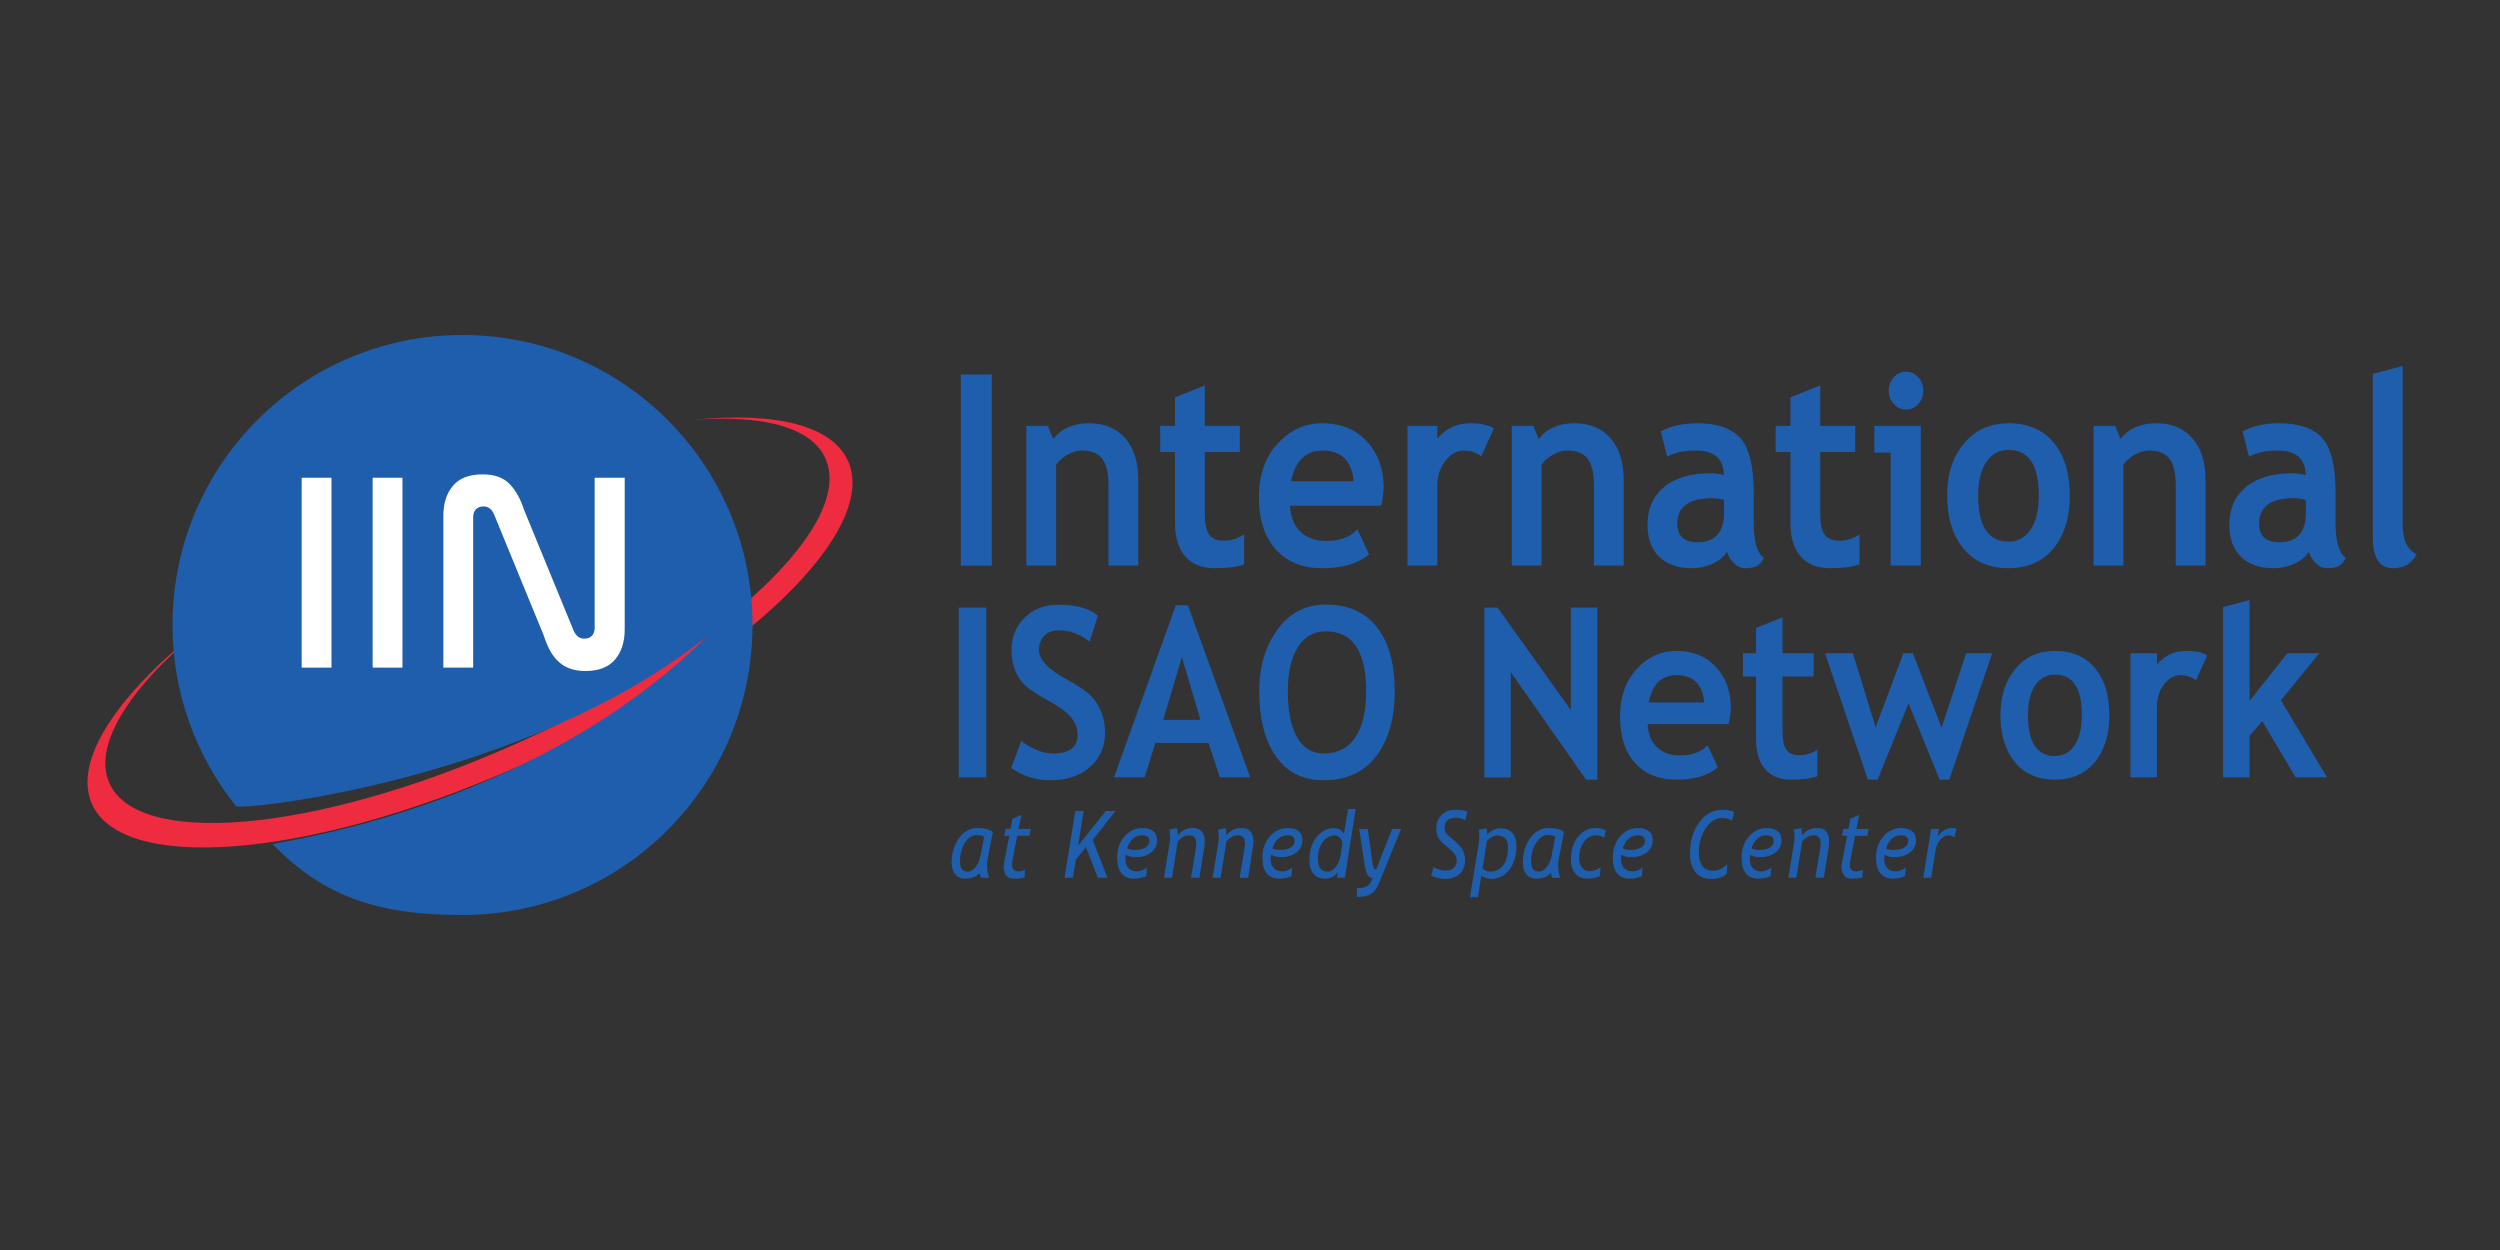 <?xml version="1.0" encoding="UTF-8"?>
<svg width="1000px" height="500px" viewBox="0 0 1000 500" version="1.1" xmlns="http://www.w3.org/2000/svg" xmlns:xlink="http://www.w3.org/1999/xlink">
    <rect x="0" y="0" width="1000" height="500" fill="#333333" stroke="none"/>
    <!-- Generator: Sketch 51.3 (57544) - http://www.bohemiancoding.com/sketch -->
    <title>logo/isao</title>
    <desc>Created with Sketch.</desc>
    <defs></defs>
    <g id="logo/isao" stroke="none" stroke-width="1" fill="none" fill-rule="evenodd">
        <g id="iin-logo-(1)" transform="translate(35, 134)" fill-rule="nonzero">
            <path d="M304.797,51.844 C299.252,36.187 275.333,30.471 241.659,34.01 C270.577,31.658 290.863,37.042 295.716,50.75 C305.484,78.338 249.05,129.17 169.665,164.29 C90.279,199.411 18.006,205.518 8.237,177.93 C2.554,161.878 19.287,137.959 49.906,113.842 C14.483,140.767 -5.217,168.023 1.204,186.152 C11.709,215.822 88.187,209.809 172.024,172.719 C255.857,135.633 315.301,81.514 304.797,51.844 Z" id="Shape" fill="#EE2B3F"></path>
            <path d="M266,115.999 C266,180.067 214.067,232 150.001,232 C117.372,232 95.189,225.411 74.112,203.726 C73.244,202.836 176.111,191.292 247.784,120.555 C175.293,178.519 60.956,190.395 59.401,188.45 C43.506,168.597 34,143.409 34,115.999 C34,51.933 85.934,0 149.999,0 C214.065,0 266,51.933 266,115.999 Z" id="Shape" fill="#1F5EAC"></path>
            <g id="Group" transform="translate(85, 55)" fill="#FFFFFF">
                <polygon id="Shape" points="12.596 2.097 12.596 78.048 0.675 78.048 0.675 2.097"></polygon>
                <polygon id="Shape" points="40.982 2.097 40.982 78.048 29.061 78.048 29.061 2.097"></polygon>
                <path d="M69.268,78.048 L57.347,78.048 L57.347,17.287 C57.347,12.337 58.626,8.342 61.186,5.303 C63.745,2.265 67.686,0.746 73.007,0.746 C77.72,0.746 81.306,2.003 83.765,4.514 C86.223,7.029 88.16,10.461 89.573,14.811 L109.475,63.308 C109.878,64.207 110.417,64.959 111.091,65.557 C111.764,66.159 112.672,66.458 113.819,66.458 C115.097,66.458 116.093,66.063 116.8,65.276 C117.508,64.488 117.861,63.458 117.861,62.182 L117.861,2.097 L129.882,2.097 L129.882,62.745 C129.882,67.772 128.585,71.803 125.993,74.841 C123.4,77.88 119.477,79.399 114.224,79.399 C111.866,79.399 109.794,79.079 108.011,78.443 C106.225,77.807 104.677,76.868 103.364,75.629 C102.051,74.392 100.922,72.91 99.979,71.185 C99.036,69.461 98.228,67.51 97.556,65.334 L77.654,16.837 C76.777,14.662 75.364,13.574 73.411,13.574 C72.063,13.574 71.037,13.968 70.329,14.754 C69.621,15.542 69.269,16.611 69.269,17.961 L69.269,78.048 L69.268,78.048 Z" id="Shape"></path>
            </g>
            <g id="Group" transform="translate(348, 12)" fill="#1F5EAC">
                <polygon id="Shape" points="1.327 80.241 1.327 3.785 13.722 3.785 13.722 80.243 1.327 80.243"></polygon>
                <path d="M60.391,80.241 L60.391,47.937 C60.391,43.17 59.557,39.691 57.888,37.499 C56.22,35.308 53.495,34.211 49.712,34.211 C47.965,34.211 46.096,34.752 44.11,35.829 C42.123,36.908 40.575,38.247 39.463,39.848 L39.463,80.241 L27.545,80.241 L27.545,24.347 L36.126,24.347 L38.32,29.566 C41.561,25.39 46.344,23.304 52.669,23.304 C58.739,23.304 63.53,25.296 67.042,29.279 C70.553,33.264 72.311,38.821 72.311,45.954 L72.311,80.241 L60.391,80.241 Z" id="Shape"></path>
                <path d="M86.991,34.837 L81.08,34.837 L81.08,24.347 L86.991,24.347 L86.991,12.969 L98.909,8.167 L98.909,24.346 L112.925,24.346 L112.925,34.835 L98.909,34.835 L98.909,59.312 C98.909,63.313 99.481,66.141 100.626,67.793 C101.769,69.445 103.771,70.271 106.633,70.271 C109.494,70.271 112.162,69.419 114.642,67.714 L114.642,79.717 C111.876,80.762 107.936,81.283 102.818,81.283 C97.733,81.283 93.824,79.709 91.092,76.56 C88.358,73.412 86.991,68.933 86.991,63.122 L86.991,34.837 Z" id="Shape"></path>
                <path d="M169.463,56.288 L132.993,56.288 C133.216,60.742 134.614,64.203 137.188,66.673 C139.762,69.145 143.226,70.379 147.58,70.379 C153.016,70.379 157.145,68.83 159.975,65.734 L164.599,75.701 C160.406,79.425 154.143,81.286 145.818,81.286 C138.032,81.286 131.875,78.79 127.345,73.797 C122.816,68.805 120.552,61.837 120.552,52.894 C120.552,44.093 123.038,36.96 128.012,31.498 C132.985,26.036 138.952,23.304 145.914,23.304 C153.318,23.304 159.261,25.722 163.742,30.559 C168.222,35.395 170.464,41.553 170.464,49.033 C170.465,50.633 170.131,53.051 169.463,56.288 Z M133.424,46.476 L158.499,46.476 C157.673,38.301 153.541,34.211 146.104,34.211 C139.304,34.211 135.076,38.301 133.424,46.476 Z" id="Shape"></path>
                <path d="M209.508,36.508 C207.379,34.977 205.043,34.211 202.5,34.211 C199.736,34.211 197.281,35.586 195.135,38.335 C192.991,41.083 191.917,44.441 191.917,48.408 L191.917,80.243 L179.998,80.243 L179.998,24.347 L191.917,24.347 L191.917,29.462 C195.253,25.358 199.687,23.304 205.218,23.304 C209.285,23.304 212.4,23.983 214.561,25.34 L209.508,36.508 Z" id="Shape"></path>
                <path d="M254.557,80.241 L254.557,47.937 C254.557,43.17 253.724,39.691 252.055,37.499 C250.386,35.308 247.661,34.211 243.878,34.211 C242.13,34.211 240.262,34.752 238.277,35.829 C236.29,36.908 234.741,38.247 233.63,39.848 L233.63,80.241 L221.711,80.241 L221.711,24.347 L230.292,24.347 L232.485,29.566 C235.727,25.39 240.51,23.304 246.834,23.304 C252.903,23.304 257.694,25.296 261.208,29.279 C264.717,33.264 266.476,38.821 266.476,45.954 L266.476,80.241 L254.557,80.241 Z" id="Shape"></path>
                <path d="M307.758,74.658 C306.678,76.607 304.795,78.199 302.11,79.434 C299.422,80.669 296.619,81.287 293.696,81.287 C288.196,81.287 283.875,79.783 280.73,76.773 C277.583,73.764 276.01,69.493 276.01,63.96 C276.01,57.489 278.227,52.426 282.66,48.774 C287.093,45.12 293.394,43.293 301.561,43.293 C302.959,43.293 304.611,43.553 306.519,44.076 C306.519,37.501 302.721,34.213 295.127,34.213 C290.646,34.213 286.894,35.03 283.875,36.665 L281.301,26.54 C285.4,24.383 290.278,23.304 295.935,23.304 C303.721,23.304 309.426,25.244 313.05,29.124 C316.673,33.003 318.485,40.353 318.485,51.173 L318.485,63.124 C318.485,70.57 319.851,75.249 322.584,77.164 C321.599,79.043 320.504,80.199 319.296,80.635 C318.087,81.069 316.704,81.287 315.148,81.287 C313.432,81.287 311.89,80.591 310.524,79.2 C309.158,77.807 308.236,76.294 307.758,74.658 Z M306.615,53.939 C304.581,53.487 303.055,53.26 302.039,53.26 C292.631,53.26 287.928,56.636 287.928,63.385 C287.928,68.395 290.582,70.9 295.89,70.9 C303.041,70.9 306.615,66.986 306.615,59.158 L306.615,53.939 Z" id="Shape"></path>
                <path d="M333.169,34.837 L327.257,34.837 L327.257,24.347 L333.169,24.347 L333.169,12.969 L345.087,8.167 L345.087,24.346 L359.101,24.346 L359.101,34.835 L345.087,34.835 L345.087,59.312 C345.087,63.313 345.658,66.141 346.803,67.793 C347.946,69.445 349.949,70.271 352.81,70.271 C355.671,70.271 358.339,69.419 360.818,67.714 L360.818,79.717 C358.054,80.762 354.112,81.283 348.995,81.283 C343.909,81.283 340,79.709 337.268,76.56 C334.535,73.412 333.169,68.933 333.169,63.122 L333.169,34.837 Z" id="Shape"></path>
                <path d="M373.259,80.241 L373.259,35.045 L366.729,35.045 L366.729,24.347 L385.321,24.347 L385.321,80.241 L373.259,80.241 Z M379.409,2.689 C381.316,2.689 382.944,3.429 384.295,4.907 C385.645,6.386 386.321,8.17 386.321,10.257 C386.321,12.345 385.645,14.128 384.295,15.606 C382.944,17.084 381.315,17.825 379.409,17.825 C377.502,17.825 375.873,17.086 374.523,15.606 C373.172,14.127 372.498,12.344 372.498,10.257 C372.498,8.17 373.172,6.388 374.523,4.907 C375.873,3.429 377.502,2.689 379.409,2.689 Z" id="Shape"></path>
                <path d="M395.856,52.164 C395.856,43.64 398.105,36.699 402.602,31.341 C407.099,25.983 413.034,23.304 420.409,23.304 C428.162,23.304 434.186,25.879 438.476,31.028 C442.766,36.177 444.911,43.223 444.911,52.165 C444.911,61.072 442.725,68.152 438.357,73.406 C433.987,78.66 428.004,81.286 420.409,81.286 C412.653,81.286 406.623,78.633 402.316,73.327 C398.009,68.022 395.856,60.967 395.856,52.164 Z M408.25,52.164 C408.25,64.48 412.303,70.638 420.408,70.638 C424.126,70.638 427.072,69.038 429.25,65.836 C431.427,62.635 432.516,58.078 432.516,52.163 C432.516,40.02 428.48,33.949 420.408,33.949 C416.689,33.949 413.733,35.549 411.541,38.75 C409.347,41.953 408.25,46.424 408.25,52.164 Z" id="Shape"></path>
                <path d="M487.289,80.241 L487.289,47.937 C487.289,43.17 486.456,39.691 484.787,37.499 C483.117,35.308 480.393,34.211 476.61,34.211 C474.862,34.211 472.993,34.752 471.009,35.829 C469.022,36.908 467.472,38.247 466.362,39.848 L466.362,80.241 L454.442,80.241 L454.442,24.347 L463.023,24.347 L465.217,29.566 C468.458,25.39 473.241,23.304 479.565,23.304 C485.635,23.304 490.426,25.296 493.94,29.279 C497.449,33.264 499.208,38.821 499.208,45.954 L499.208,80.241 L487.289,80.241 Z" id="Shape"></path>
                <path d="M540.491,74.658 C539.411,76.607 537.528,78.199 534.843,79.434 C532.155,80.669 529.352,81.287 526.429,81.287 C520.929,81.287 516.607,79.783 513.463,76.773 C510.316,73.764 508.743,69.493 508.743,63.96 C508.743,57.489 510.96,52.426 515.393,48.774 C519.826,45.12 526.127,43.293 534.294,43.293 C535.692,43.293 537.344,43.553 539.252,44.076 C539.252,37.501 535.454,34.213 527.859,34.213 C523.379,34.213 519.627,35.03 516.607,36.665 L514.034,26.54 C518.132,24.383 523.011,23.304 528.668,23.304 C536.454,23.304 542.159,25.244 545.783,29.124 C549.406,33.003 551.218,40.353 551.218,51.173 L551.218,63.124 C551.218,70.57 552.584,75.249 555.317,77.164 C554.332,79.043 553.237,80.199 552.029,80.635 C550.82,81.069 549.437,81.287 547.881,81.287 C546.164,81.287 544.623,80.591 543.257,79.2 C541.889,77.807 540.967,76.294 540.491,74.658 Z M539.347,53.939 C537.313,53.487 535.786,53.26 534.77,53.26 C525.362,53.26 520.66,56.636 520.66,63.385 C520.66,68.395 523.313,70.9 528.621,70.9 C535.773,70.9 539.347,66.986 539.347,59.158 L539.347,53.939 Z" id="Shape"></path>
                <path d="M566.137,3.524 L578.055,0.393 L578.055,63.229 C578.055,70.118 579.93,74.224 583.68,75.547 C581.836,79.374 578.691,81.289 574.242,81.289 C568.838,81.289 566.137,77.184 566.137,68.971 L566.137,3.524 Z" id="Shape"></path>
                <polygon id="Shape" points="0.499 164.937 0.499 97.038 11.506 97.038 11.506 164.938 0.499 164.938"></polygon>
                <path d="M21.456,161.183 L25.521,150.384 C29.866,153.72 34.143,155.39 38.348,155.39 C44.812,155.39 48.044,152.917 48.044,147.973 C48.044,145.657 47.282,143.448 45.757,141.345 C44.234,139.243 41.093,136.888 36.338,134.276 C31.581,131.665 28.379,129.519 26.727,127.834 C25.076,126.15 23.806,124.148 22.917,121.831 C22.028,119.514 21.583,116.95 21.583,114.138 C21.583,108.886 23.341,104.528 26.854,101.068 C30.368,97.608 34.877,95.877 40.381,95.877 C47.55,95.877 52.813,97.345 56.172,100.281 L52.827,110.663 C48.96,107.635 44.882,106.121 40.591,106.121 C38.052,106.121 36.084,106.855 34.686,108.322 C33.289,109.79 32.59,111.698 32.59,114.046 C32.59,117.938 36.527,121.987 44.402,126.188 C48.55,128.413 51.542,130.461 53.378,132.329 C55.212,134.199 56.608,136.377 57.568,138.864 C58.527,141.352 59.007,144.125 59.007,147.185 C59.007,152.683 57.024,157.211 53.059,160.764 C49.094,164.318 43.781,166.093 37.12,166.093 C31.334,166.096 26.112,164.459 21.456,161.183 Z" id="Shape"></path>
                <path d="M104.942,164.937 L100.412,151.172 L79.159,151.172 L74.841,164.937 L62.606,164.937 L87.331,96.111 L92.157,96.111 L117.093,164.937 L104.942,164.937 Z M89.743,116.875 L82.292,141.95 L97.194,141.95 L89.743,116.875 Z" id="Shape"></path>
                <path d="M120.691,130.408 C120.691,120.736 123.11,112.556 127.952,105.867 C132.792,99.177 139.263,95.832 147.362,95.832 C156.281,95.832 163.097,98.861 167.81,104.916 C172.523,110.973 174.881,119.469 174.881,130.408 C174.881,141.346 172.418,150.029 167.493,156.455 C162.567,162.882 155.577,166.096 146.516,166.096 C138.191,166.096 131.805,162.915 127.359,156.549 C122.914,150.183 120.691,141.47 120.691,130.408 Z M132.122,130.408 C132.122,138.349 133.35,144.498 135.805,148.855 C138.26,153.212 141.83,155.39 146.516,155.39 C152.019,155.39 156.218,153.257 159.111,148.993 C162.003,144.728 163.452,138.535 163.452,130.408 C163.452,114.495 158.088,106.538 147.362,106.538 C142.452,106.538 138.684,108.693 136.058,113.004 C133.435,117.314 132.122,123.116 132.122,130.408 Z" id="Shape"></path>
                <polygon id="Shape" points="251.424 165.864 221.322 122.899 221.322 164.983 210.739 164.983 210.739 97.038 216.031 97.038 245.328 138.009 245.328 97.038 255.911 97.038 255.911 165.864"></polygon>
                <path d="M308.45,143.663 L276.062,143.663 C276.261,147.618 277.503,150.693 279.789,152.887 C282.075,155.08 285.151,156.178 289.018,156.178 C293.844,156.178 297.513,154.803 300.026,152.053 L304.133,160.905 C300.406,164.212 294.846,165.864 287.452,165.864 C280.536,165.864 275.069,163.648 271.047,159.213 C267.026,154.779 265.014,148.593 265.014,140.651 C265.014,132.833 267.223,126.5 271.641,121.648 C276.057,116.798 281.357,114.372 287.537,114.372 C294.114,114.372 299.392,116.52 303.371,120.814 C307.351,125.11 309.341,130.578 309.341,137.221 C309.341,138.643 309.044,140.79 308.45,143.663 Z M276.445,134.949 L298.714,134.949 C297.98,127.689 294.31,124.057 287.705,124.057 C281.666,124.058 277.912,127.689 276.445,134.949 Z" id="Shape"></path>
                <path d="M319.417,124.614 L314.166,124.614 L314.166,115.299 L319.417,115.299 L319.417,105.195 L330,100.931 L330,115.299 L342.447,115.299 L342.447,124.614 L330,124.614 L330,146.352 C330,149.906 330.507,152.416 331.523,153.884 C332.539,155.351 334.317,156.085 336.857,156.085 C339.397,156.085 341.769,155.328 343.969,153.814 L343.969,164.474 C341.514,165.402 338.014,165.865 333.469,165.865 C328.953,165.865 325.482,164.468 323.056,161.672 C320.628,158.876 319.415,154.897 319.415,149.737 L319.415,124.614 L319.417,124.614 Z" id="Shape"></path>
                <polygon id="Shape" points="396.721 165.864 392.869 165.864 380.421 135.367 368.017 165.864 364.122 165.864 347.018 115.299 358.153 115.299 367.254 144.914 378.346 115.299 382.156 115.299 393.63 145.1 403.452 115.299 413.866 115.299"></polygon>
                <path d="M417.17,140.003 C417.17,132.433 419.167,126.268 423.162,121.51 C427.156,116.752 432.425,114.372 438.975,114.372 C445.86,114.372 451.209,116.659 455.019,121.232 C458.83,125.805 460.735,132.063 460.735,140.003 C460.735,147.913 458.794,154.2 454.914,158.866 C451.033,163.532 445.719,165.864 438.975,165.864 C432.088,165.864 426.733,163.507 422.908,158.796 C419.082,154.084 417.17,147.82 417.17,140.003 Z M428.177,140.003 C428.177,150.941 431.776,156.41 438.974,156.41 C442.275,156.41 444.893,154.99 446.826,152.147 C448.76,149.304 449.727,145.257 449.727,140.003 C449.727,129.22 446.142,123.828 438.974,123.828 C435.671,123.828 433.046,125.249 431.099,128.092 C429.151,130.933 428.177,134.904 428.177,140.003 Z" id="Shape"></path>
                <path d="M495.407,126.097 C493.516,124.737 491.442,124.057 489.183,124.057 C486.728,124.057 484.548,125.279 482.642,127.719 C480.737,130.16 479.785,133.143 479.785,136.664 L479.785,164.937 L469.201,164.937 L469.201,115.298 L479.785,115.298 L479.785,119.839 C482.748,116.193 486.685,114.371 491.597,114.371 C495.21,114.371 497.976,114.973 499.894,116.178 L495.407,126.097 Z" id="Shape"></path>
                <polygon id="Shape" points="535.245 164.937 521.909 142.458 516.829 148.345 516.829 164.937 506.245 164.937 506.245 96.806 516.829 94.024 516.829 134.347 531.943 115.299 544.686 115.299 529.36 134.116 547.818 164.937 535.245 164.937"></polygon>
            </g>
            <g id="Group" transform="translate(345, 189)" fill="#1F5EAC">
                <path d="M17.13,9.797 L14.95,21.157 C14.861,21.62 14.816,22.178 14.816,22.835 C14.816,24.733 15.089,26.489 15.632,28.106 L12.405,28.106 C12.227,27.717 12.038,27.061 11.839,26.137 C11.317,26.831 10.541,27.393 9.509,27.823 C8.477,28.254 7.385,28.471 6.23,28.471 C4.478,28.471 3.111,27.903 2.129,26.766 C1.147,25.631 0.656,23.998 0.656,21.87 C0.656,18.297 1.619,15.127 3.542,12.361 C5.466,9.595 7.943,8.213 10.972,8.213 C13.836,8.211 15.888,8.74 17.13,9.797 Z M13.636,11.822 C13.336,11.299 12.327,11.038 10.608,11.038 C8.855,11.038 7.314,12.059 5.983,14.1 C4.652,16.143 3.986,18.695 3.986,21.759 C3.986,24.35 5.04,25.644 7.148,25.644 C8.246,25.644 9.279,25.022 10.243,23.775 C11.208,22.53 11.879,20.934 12.257,18.988 L13.636,11.822 Z" id="Shape"></path>
                <path d="M23.724,11.311 L21.66,11.311 L22.193,8.576 L24.256,8.576 L24.989,4.491 L28.6,2.995 L27.418,8.576 L32.311,8.576 L31.778,11.311 L26.885,11.311 L25.022,21.012 C24.878,21.766 24.805,22.35 24.805,22.762 C24.805,24.622 25.647,25.553 27.334,25.553 C28.155,25.553 29.037,25.327 29.98,24.878 L29.864,27.924 C28.954,28.288 27.485,28.47 25.454,28.47 C24.19,28.47 23.205,28.042 22.501,27.185 C21.796,26.328 21.444,25.152 21.444,23.657 C21.444,23.317 21.494,22.896 21.593,22.398 L23.724,11.311 Z" id="Shape"></path>
                <polygon id="Shape" points="59.123 28.105 54.398 15.815 50.338 20.866 49.172 28.105 45.811 28.105 50.104 1.39 53.465 1.39 51.269 15.214 62.352 1.39 66.229 1.39 57.076 12.97 62.967 28.106 59.123 28.106"></polygon>
                <path d="M70.309,18.877 C70.209,19.462 70.16,20.021 70.16,20.556 C70.16,22.162 70.571,23.395 71.391,24.258 C72.211,25.121 73.36,25.553 74.836,25.553 C76.145,25.553 77.465,25.023 78.796,23.965 L78.464,27.504 C76.689,28.148 75.12,28.47 73.755,28.47 C69.162,28.47 66.865,25.65 66.865,20.008 C66.865,16.689 67.831,13.894 69.762,11.621 C71.692,9.348 74.121,8.211 77.05,8.211 C78.814,8.211 80.223,8.624 81.276,9.45 C82.331,10.277 82.856,11.456 82.856,12.988 C82.856,15.116 82.035,16.792 80.394,18.021 C78.753,19.248 76.74,19.863 74.354,19.863 C72.756,19.863 71.407,19.534 70.309,18.877 Z M70.858,16.361 C71.702,16.775 72.695,16.981 73.837,16.981 C75.567,16.981 76.982,16.674 78.08,16.06 C79.178,15.447 79.727,14.549 79.727,13.369 C79.727,11.875 78.785,11.127 76.9,11.127 C74.026,11.128 72.013,12.873 70.858,16.361 Z" id="Shape"></path>
                <path d="M96.404,28.105 L98.268,16.744 C98.435,15.735 98.517,14.895 98.517,14.227 C98.517,12.16 97.536,11.127 95.572,11.127 C94.817,11.127 94.01,11.37 93.151,11.856 C92.291,12.342 91.606,12.919 91.096,13.588 L88.783,28.103 L85.588,28.103 L87.985,13.297 C88.041,12.956 88.068,12.555 88.068,12.093 C88.068,10.853 87.952,9.777 87.719,8.866 L90.781,8.211 C91.081,9.985 91.224,10.951 91.213,11.109 C92.566,9.177 94.519,8.211 97.071,8.211 C100.288,8.211 101.897,10.009 101.897,13.608 C101.897,14.325 101.824,15.127 101.68,16.015 L99.768,28.105 L96.404,28.105 Z" id="Shape"></path>
                <path d="M115.876,28.105 L117.74,16.744 C117.907,15.735 117.989,14.895 117.989,14.227 C117.989,12.16 117.007,11.127 115.044,11.127 C114.289,11.127 113.481,11.37 112.623,11.856 C111.763,12.342 111.078,12.919 110.567,13.588 L108.255,28.103 L105.06,28.103 L107.456,13.297 C107.512,12.956 107.54,12.555 107.54,12.093 C107.54,10.853 107.423,9.777 107.191,8.866 L110.252,8.211 C110.552,9.985 110.696,10.951 110.685,11.109 C112.038,9.177 113.991,8.211 116.543,8.211 C119.76,8.211 121.369,10.009 121.369,13.608 C121.369,14.325 121.296,15.127 121.152,16.015 L119.239,28.105 L115.876,28.105 Z" id="Shape"></path>
                <path d="M128.41,18.877 C128.31,19.462 128.26,20.021 128.26,20.556 C128.26,22.162 128.671,23.395 129.491,24.258 C130.312,25.121 131.461,25.553 132.937,25.553 C134.246,25.553 135.566,25.023 136.897,23.965 L136.564,27.504 C134.789,28.148 133.22,28.47 131.855,28.47 C127.262,28.47 124.966,25.65 124.966,20.008 C124.966,16.689 125.931,13.894 127.862,11.621 C129.793,9.348 132.222,8.211 135.151,8.211 C136.915,8.211 138.324,8.624 139.377,9.45 C140.431,10.277 140.957,11.456 140.957,12.988 C140.957,15.116 140.135,16.792 138.495,18.021 C136.853,19.248 134.84,19.863 132.455,19.863 C130.857,19.863 129.509,19.534 128.41,18.877 Z M128.959,16.361 C129.802,16.775 130.795,16.981 131.937,16.981 C133.668,16.981 135.082,16.674 136.181,16.06 C137.279,15.447 137.828,14.549 137.828,13.369 C137.828,11.875 136.886,11.127 135,11.127 C132.126,11.128 130.113,12.873 128.959,16.361 Z" id="Shape"></path>
                <path d="M154.805,28.105 L155.188,25.862 C153.901,27.587 152.141,28.451 149.911,28.451 C147.981,28.451 146.472,27.804 145.385,26.509 C144.298,25.215 143.754,23.455 143.754,21.231 C143.754,17.425 144.687,14.31 146.55,11.885 C148.413,9.461 150.8,8.247 153.707,8.247 C155.391,8.247 156.686,9.014 157.583,10.545 L159.265,0.571 L162.276,0.571 L157.932,28.106 L154.805,28.106 L154.805,28.105 Z M157.001,13.991 C157.023,13.883 156.875,13.545 156.56,12.979 C156.245,12.414 155.862,11.971 155.413,11.648 C154.964,11.325 154.487,11.164 153.99,11.164 C152.025,11.164 150.398,12.037 149.106,13.78 C147.813,15.525 147.168,17.759 147.168,20.481 C147.168,23.923 148.459,25.641 151.045,25.641 C152.21,25.641 153.297,25.012 154.306,23.754 C155.314,22.495 155.97,20.87 156.27,18.876 L157.001,13.991 Z" id="Shape"></path>
                <path d="M162.747,35.764 L162.747,32.281 C164.809,32.281 166.274,31.94 167.138,31.26 C168.005,30.579 168.625,29.558 169.002,28.196 C167.437,28.196 166.4,26.508 165.891,23.128 L163.662,8.576 L167.107,8.576 L169.07,22.745 C169.259,24.142 169.714,24.841 170.434,24.841 L176.858,8.576 L180.451,8.576 L171.516,30.441 C170.762,32.288 169.758,33.637 168.505,34.488 C167.249,35.338 165.329,35.764 162.747,35.764 Z" id="Shape"></path>
                <path d="M192.456,27.248 L193.454,23.746 C193.932,24.159 194.644,24.513 195.593,24.803 C196.542,25.094 197.454,25.241 198.33,25.241 C199.65,25.241 200.71,24.887 201.508,24.183 C202.307,23.478 202.706,22.505 202.706,21.265 C202.706,20.232 202.404,19.321 201.8,18.53 C201.196,17.74 200.164,16.767 198.704,15.612 C197.244,14.457 196.183,13.382 195.518,12.386 C194.853,11.388 194.519,10.141 194.519,8.647 C194.519,6.24 195.215,4.353 196.606,2.985 C197.999,1.617 199.798,0.933 202.005,0.933 C204.502,0.933 206.16,1.171 206.981,1.645 L206.034,5.184 C205.722,4.904 205.203,4.642 204.469,4.399 C203.738,4.156 203.054,4.034 202.422,4.034 C201.002,4.034 199.883,4.387 199.061,5.091 C198.24,5.797 197.83,6.812 197.83,8.137 C197.83,8.696 197.96,9.238 198.221,9.761 C198.481,10.284 198.834,10.754 199.278,11.173 C199.72,11.593 200.633,12.368 202.015,13.498 C203.395,14.628 204.411,15.781 205.06,16.953 C205.709,18.126 206.034,19.49 206.034,21.046 C206.034,23.467 205.293,25.323 203.813,26.617 C202.331,27.912 200.376,28.559 197.947,28.559 C197.081,28.559 196.105,28.425 195.018,28.158 C193.93,27.891 193.076,27.587 192.456,27.248 Z" id="Shape"></path>
                <path d="M212.559,27.119 L211.161,35.854 L207.998,35.854 L211.493,14.409 C211.648,13.473 211.726,12.557 211.726,11.656 C211.726,10.733 211.643,9.832 211.476,8.956 L214.654,8.301 C214.709,8.458 214.809,9.293 214.954,10.798 C215.475,10.093 216.224,9.502 217.201,9.021 C218.177,8.54 219.086,8.301 219.93,8.301 C222.148,8.301 223.809,8.902 224.914,10.106 C226.018,11.31 226.57,13.12 226.57,15.54 C226.57,19.236 225.634,22.33 223.765,24.822 C221.896,27.314 219.441,28.559 216.401,28.559 C215.747,28.559 214.996,28.418 214.147,28.139 C213.301,27.861 212.77,27.52 212.559,27.119 Z M213.024,24.258 C213.224,24.647 213.628,24.975 214.24,25.243 C214.85,25.51 215.421,25.644 215.953,25.644 C218.272,25.644 220.061,24.783 221.321,23.063 C222.579,21.343 223.209,18.994 223.209,16.016 C223.209,14.411 222.84,13.211 222.102,12.414 C221.365,11.618 220.257,11.22 218.782,11.22 C218.139,11.22 217.392,11.467 216.543,11.959 C215.696,12.45 215.092,12.964 214.739,13.499 L213.024,24.258 Z" id="Shape"></path>
                <path d="M245.594,9.797 L243.414,21.157 C243.325,21.62 243.28,22.178 243.28,22.835 C243.28,24.733 243.551,26.489 244.096,28.106 L240.868,28.106 C240.69,27.717 240.501,27.061 240.303,26.137 C239.781,26.831 239.004,27.393 237.973,27.823 C236.941,28.254 235.848,28.471 234.694,28.471 C232.941,28.471 231.575,27.903 230.593,26.766 C229.611,25.631 229.121,23.998 229.121,21.87 C229.121,18.297 230.082,15.127 232.007,12.361 C233.931,9.595 236.408,8.213 239.437,8.213 C242.299,8.211 244.352,8.74 245.594,9.797 Z M242.101,11.822 C241.801,11.299 240.791,11.038 239.072,11.038 C237.319,11.038 235.777,12.059 234.446,14.1 C233.114,16.143 232.448,18.695 232.448,21.759 C232.448,24.35 233.503,25.644 235.611,25.644 C236.709,25.644 237.741,25.022 238.706,23.775 C239.671,22.53 240.342,20.934 240.72,18.988 L242.101,11.822 Z" id="Shape"></path>
                <path d="M262.288,9.196 L261.705,12.168 C260.907,11.474 259.836,11.128 258.494,11.128 C256.452,11.128 254.802,12.012 253.544,13.78 C252.284,15.549 251.654,17.722 251.654,20.301 C251.654,21.88 252.062,23.141 252.878,24.084 C253.695,25.027 254.622,25.498 255.665,25.498 C257.274,25.498 258.816,24.956 260.292,23.873 L259.941,27.411 C258.487,28.117 256.896,28.469 255.167,28.469 C252.97,28.469 251.283,27.779 250.108,26.398 C248.933,25.019 248.345,23.185 248.345,20.9 C248.345,17.179 249.277,14.136 251.141,11.764 C253.003,9.394 255.377,8.208 258.261,8.208 C259.97,8.211 261.312,8.538 262.288,9.196 Z" id="Shape"></path>
                <path d="M268.548,18.877 C268.448,19.462 268.398,20.021 268.398,20.556 C268.398,22.162 268.809,23.395 269.629,24.258 C270.45,25.121 271.598,25.553 273.075,25.553 C274.384,25.553 275.704,25.023 277.035,23.965 L276.703,27.504 C274.927,28.148 273.358,28.47 271.994,28.47 C267.402,28.47 265.105,25.65 265.105,20.008 C265.105,16.689 266.071,13.894 268,11.621 C269.931,9.348 272.361,8.211 275.289,8.211 C277.053,8.211 278.46,8.624 279.516,9.45 C280.57,10.277 281.096,11.456 281.096,12.988 C281.096,15.116 280.275,16.792 278.633,18.021 C276.991,19.25 274.977,19.863 272.593,19.863 C270.993,19.863 269.646,19.534 268.548,18.877 Z M269.098,16.361 C269.94,16.775 270.934,16.981 272.076,16.981 C273.807,16.981 275.222,16.674 276.32,16.06 C277.419,15.447 277.967,14.549 277.967,13.369 C277.967,11.875 277.025,11.127 275.14,11.127 C272.264,11.128 270.25,12.873 269.098,16.361 Z" id="Shape"></path>
                <path d="M313.682,1.793 L312.767,5.348 C311.835,4.571 310.52,4.181 308.824,4.181 C306.205,4.181 304.001,5.612 302.208,8.476 C300.417,11.339 299.522,14.43 299.522,17.747 C299.522,22.769 301.424,25.279 305.229,25.279 C307.193,25.279 309.1,24.396 310.954,22.634 L310.687,26.499 C309.323,27.873 307.21,28.56 304.347,28.56 C301.685,28.56 299.627,27.661 298.174,25.862 C296.72,24.062 295.994,21.583 295.994,18.42 C295.994,13.534 297.206,9.397 299.63,6.013 C302.054,2.626 305.185,0.933 309.022,0.933 C310.954,0.935 312.507,1.221 313.682,1.793 Z" id="Shape"></path>
                <path d="M320.059,18.877 C319.959,19.462 319.91,20.021 319.91,20.556 C319.91,22.162 320.32,23.395 321.141,24.258 C321.961,25.121 323.11,25.553 324.586,25.553 C325.895,25.553 327.215,25.023 328.546,23.965 L328.215,27.504 C326.439,28.148 324.869,28.47 323.505,28.47 C318.913,28.47 316.616,25.65 316.616,20.008 C316.616,16.689 317.582,13.894 319.511,11.621 C321.442,9.348 323.872,8.211 326.8,8.211 C328.564,8.211 329.971,8.624 331.027,9.45 C332.082,10.277 332.607,11.456 332.607,12.988 C332.607,15.116 331.786,16.792 330.144,18.021 C328.502,19.25 326.488,19.863 324.104,19.863 C322.504,19.863 321.157,19.534 320.059,18.877 Z M320.609,16.361 C321.451,16.775 322.446,16.981 323.588,16.981 C325.318,16.981 326.733,16.674 327.831,16.06 C328.931,15.447 329.478,14.549 329.478,13.369 C329.478,11.875 328.536,11.127 326.651,11.127 C323.775,11.128 321.762,12.873 320.609,16.361 Z" id="Shape"></path>
                <path d="M346.154,28.105 L348.018,16.744 C348.183,15.735 348.267,14.895 348.267,14.227 C348.267,12.16 347.285,11.127 345.323,11.127 C344.568,11.127 343.76,11.37 342.901,11.856 C342.041,12.342 341.356,12.919 340.847,13.588 L338.534,28.103 L335.339,28.103 L337.735,13.297 C337.79,12.956 337.819,12.555 337.819,12.093 C337.819,10.853 337.703,9.777 337.468,8.866 L340.53,8.211 C340.83,9.985 340.974,10.951 340.963,11.109 C342.316,9.177 344.269,8.211 346.82,8.211 C350.037,8.211 351.645,10.009 351.645,13.608 C351.645,14.325 351.572,15.127 351.429,16.015 L349.516,28.105 L346.154,28.105 Z" id="Shape"></path>
                <path d="M358.853,11.311 L356.79,11.311 L357.324,8.576 L359.387,8.576 L360.118,4.491 L363.731,2.995 L362.549,8.576 L367.44,8.576 L366.908,11.311 L362.016,11.311 L360.153,21.012 C360.009,21.766 359.936,22.35 359.936,22.762 C359.936,24.622 360.78,25.553 362.467,25.553 C363.288,25.553 364.169,25.327 365.112,24.878 L364.996,27.924 C364.087,28.288 362.617,28.47 360.587,28.47 C359.321,28.47 358.337,28.042 357.633,27.185 C356.929,26.328 356.577,25.152 356.577,23.657 C356.577,23.317 356.627,22.896 356.727,22.398 L358.853,11.311 Z" id="Shape"></path>
                <path d="M373.853,18.877 C373.753,19.462 373.703,20.021 373.703,20.556 C373.703,22.162 374.114,23.395 374.935,24.258 C375.755,25.121 376.904,25.553 378.38,25.553 C379.689,25.553 381.009,25.023 382.34,23.965 L382.008,27.504 C380.232,28.148 378.663,28.47 377.299,28.47 C372.707,28.47 370.41,25.65 370.41,20.008 C370.41,16.689 371.376,13.894 373.305,11.621 C375.236,9.348 377.666,8.211 380.594,8.211 C382.358,8.211 383.765,8.624 384.821,9.45 C385.875,10.277 386.401,11.456 386.401,12.988 C386.401,15.116 385.58,16.792 383.938,18.021 C382.296,19.25 380.282,19.863 377.898,19.863 C376.298,19.863 374.95,19.534 373.853,18.877 Z M374.402,16.361 C375.244,16.775 376.238,16.981 377.38,16.981 C379.111,16.981 380.525,16.674 381.624,16.06 C382.723,15.447 383.271,14.549 383.271,13.369 C383.271,11.875 382.329,11.127 380.443,11.127 C377.568,11.128 375.555,12.873 374.402,16.361 Z" id="Shape"></path>
                <path d="M401.728,12.002 C401.063,11.418 400.285,11.127 399.397,11.127 C398.277,11.127 397.207,11.695 396.186,12.832 C395.165,13.969 394.528,15.326 394.273,16.908 L392.459,28.105 L389.297,28.105 L392.443,8.576 L395.604,8.576 L395.106,11.693 C396.637,9.372 398.539,8.211 400.813,8.211 C401.201,8.211 401.807,8.297 402.628,8.466 L401.728,12.002 Z" id="Shape"></path>
            </g>
        </g>
    </g>
</svg>